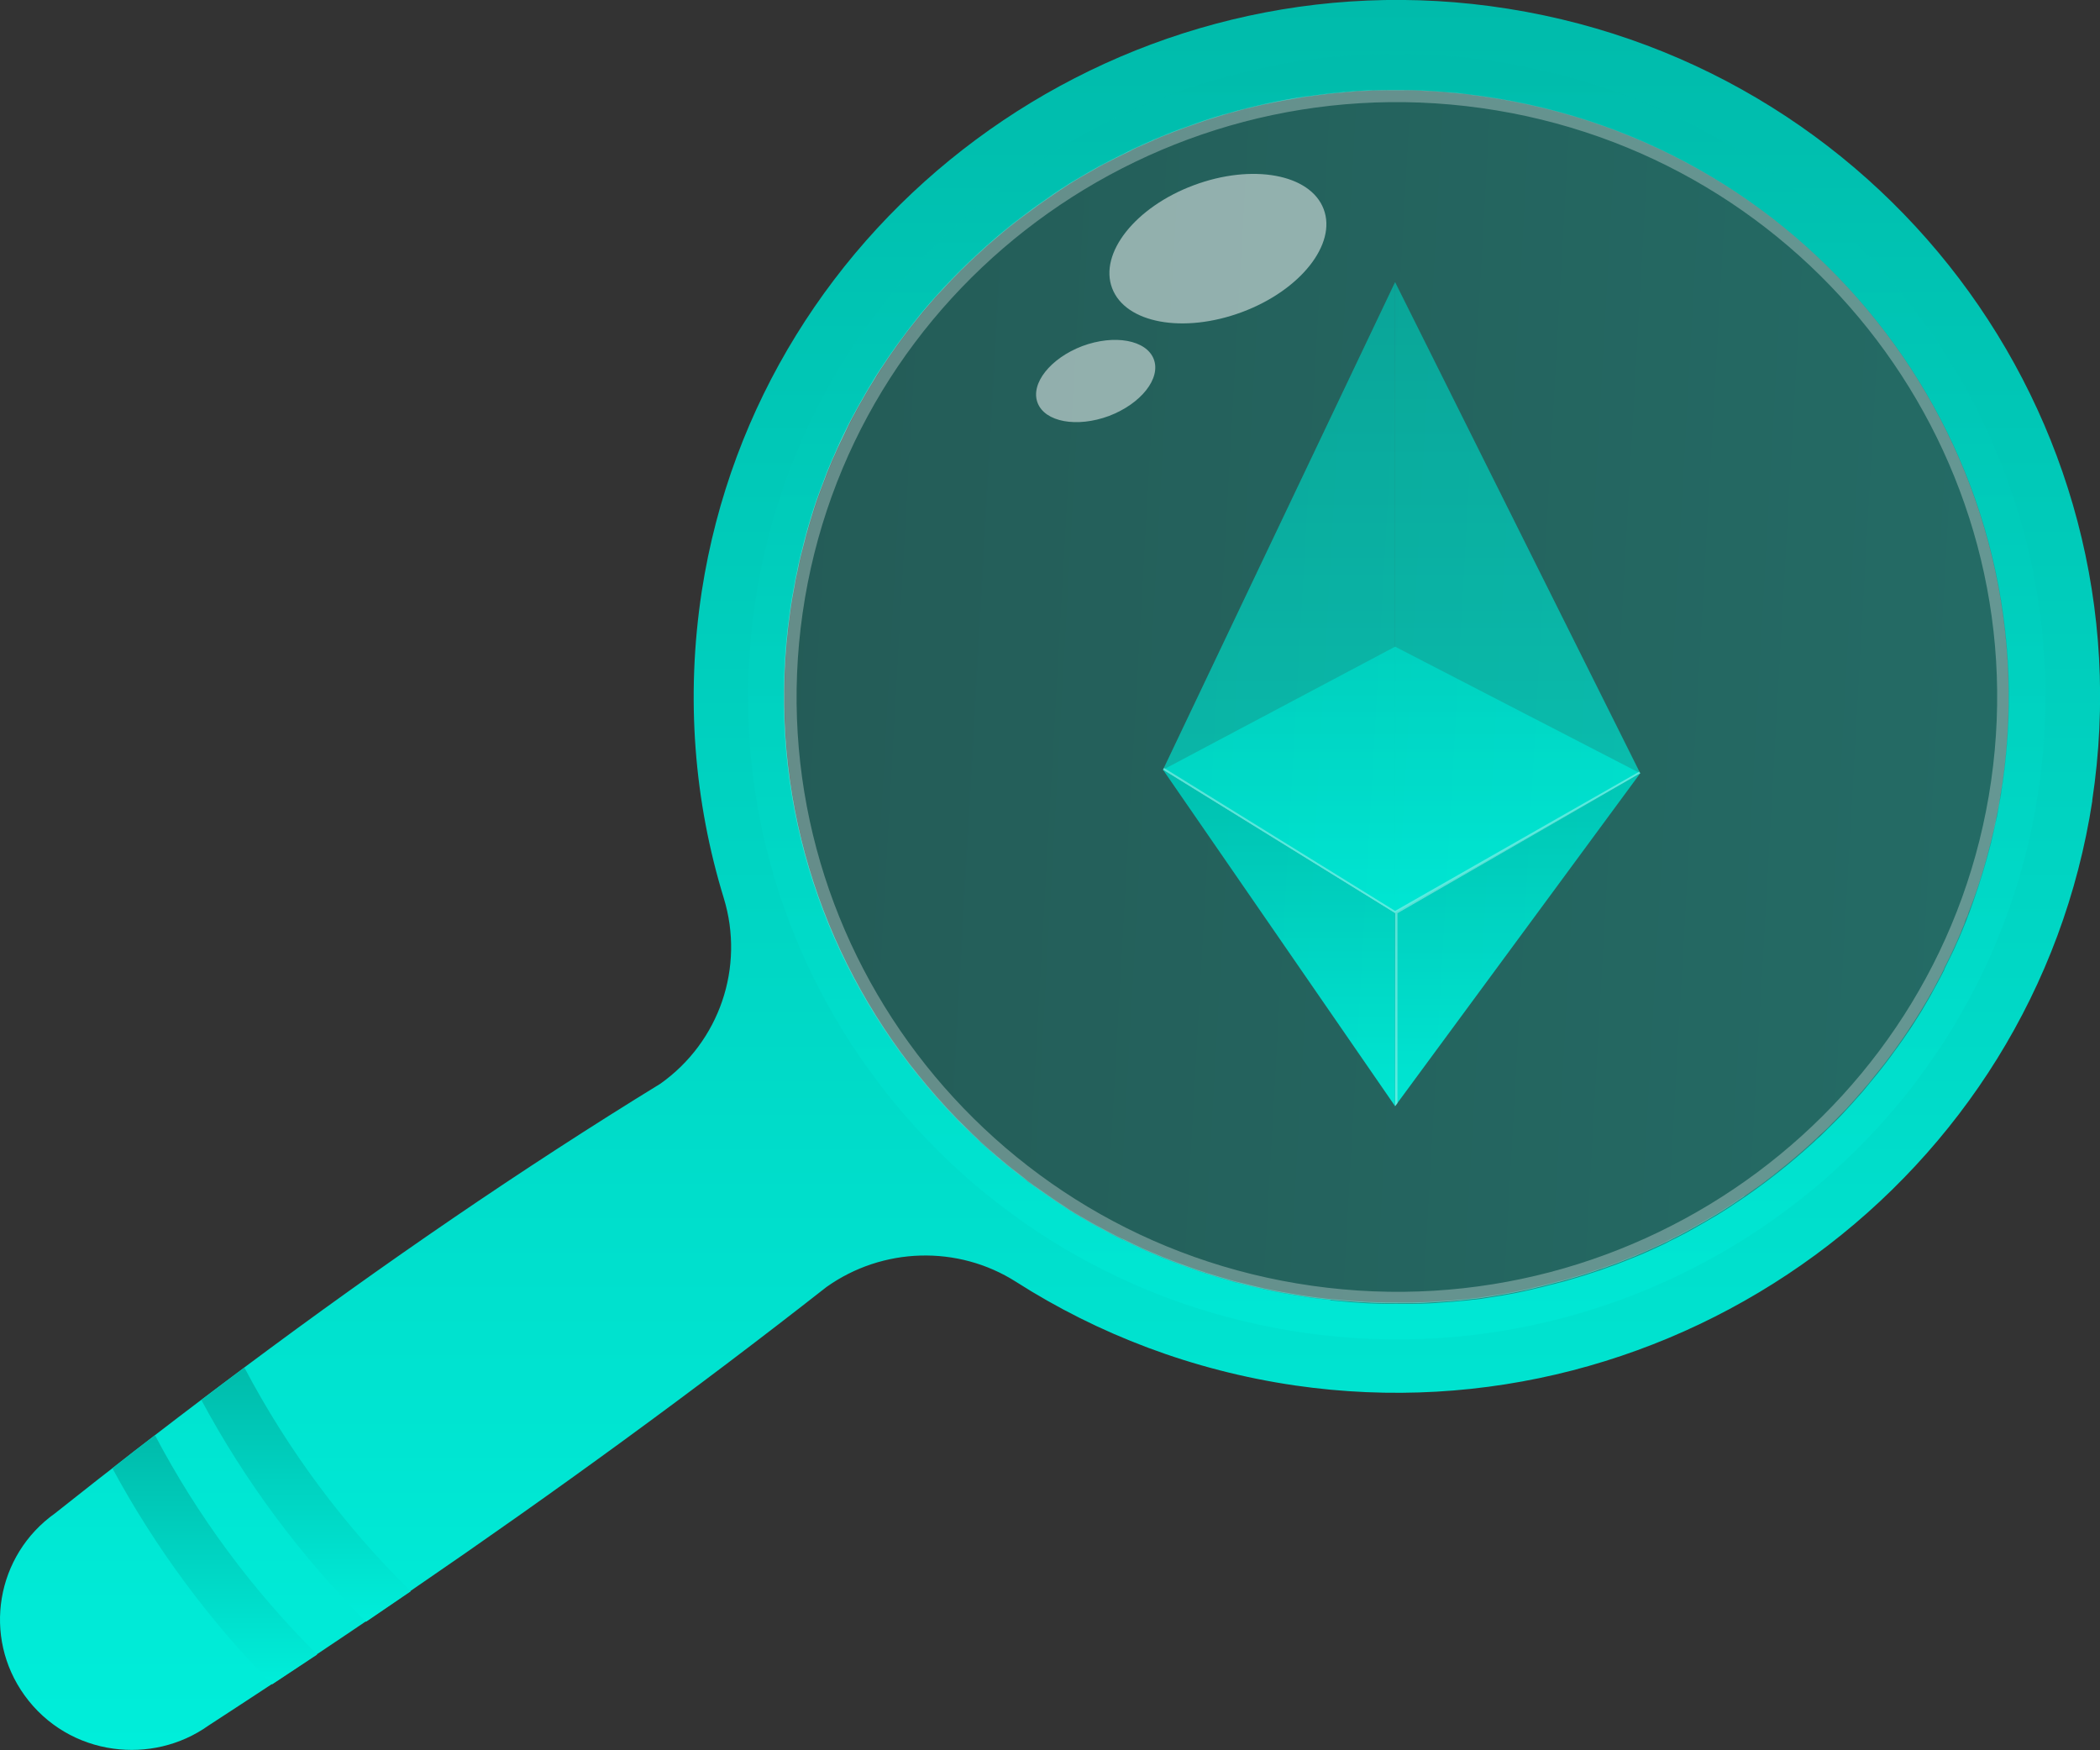 <svg width="132" height="110" viewBox="0 0 132 110" fill="none" xmlns="http://www.w3.org/2000/svg">
<rect x="0" y="0" width="132" height="110" fill="#333333" stroke="none"/>
<g clip-path="url(#clip0_2063_1291)">
<path d="M73.102 48.377L87.692 40.641L103.101 48.598L87.692 57.395L73.102 48.377Z" fill="url(#paint0_linear_2063_1291)"/>
<path opacity="0.7" d="M87.692 17.727L73.102 48.376L87.692 57.394V17.727Z" fill="url(#paint1_linear_2063_1291)"/>
<path opacity="0.7" d="M87.691 17.727V57.394L103.1 48.597L87.691 17.727Z" fill="url(#paint2_linear_2063_1291)"/>
<path d="M73.102 48.376L87.692 69.521V57.394L73.102 48.376Z" fill="url(#paint3_linear_2063_1291)"/>
<path d="M87.691 69.522L103.1 48.598L87.691 57.395V69.522Z" fill="url(#paint4_linear_2063_1291)"/>
<path opacity="0.5" d="M103.041 48.495L87.692 57.247L73.161 48.259L73.102 48.377L87.692 57.395V69.522L87.841 69.331V57.395L103.101 48.598L103.041 48.495Z" fill="white"/>
<path opacity="0.3" d="M126.241 45.908C127.424 24.879 111.176 6.882 89.951 5.71C68.725 4.538 50.559 20.635 49.376 41.664C48.193 62.693 64.441 80.69 85.667 81.862C106.892 83.034 125.058 66.937 126.241 45.908Z" fill="url(#paint5_linear_2063_1291)"/>
<path d="M131.509 50.322C135.182 26.126 118.138 3.64 93.656 0.383C69.904 -2.77 47.742 13.675 44.113 37.148C43.087 43.838 43.638 50.395 45.497 56.452C46.82 60.784 45.229 65.47 41.511 68.108C32.84 73.427 24.109 79.41 15.364 85.937C14.471 86.6 13.564 87.293 12.656 87.971C11.69 88.708 10.708 89.444 9.741 90.196C8.849 90.874 7.957 91.566 7.064 92.274C5.859 93.202 4.67 94.16 3.465 95.103C-0.253 97.74 -1.116 102.868 1.546 106.552C2.915 108.453 4.952 109.602 7.124 109.897C9.161 110.177 11.318 109.72 13.118 108.438C14.456 107.569 15.78 106.7 17.104 105.83C18.055 105.211 18.992 104.578 19.93 103.959C20.971 103.266 21.997 102.574 23.023 101.881C23.96 101.247 24.897 100.614 25.834 99.966C34.966 93.718 43.682 87.367 51.952 80.883C55.477 78.378 60.206 78.231 63.865 80.559C69.011 83.845 74.946 86.129 81.401 87.072C105.361 90.55 127.909 74.016 131.523 50.292L131.509 50.322ZM83.632 81.694C83.498 81.694 83.349 81.664 83.215 81.649C82.933 81.62 82.665 81.59 82.382 81.546C81.981 81.487 81.579 81.428 81.177 81.355C81.014 81.325 80.835 81.296 80.672 81.266C80.27 81.193 79.884 81.119 79.482 81.031C78.857 80.883 78.233 80.736 77.608 80.574C77.296 80.485 76.998 80.397 76.686 80.308C76.403 80.22 76.106 80.132 75.823 80.043C75.793 80.043 75.779 80.043 75.749 80.014C75.451 79.925 75.169 79.822 74.871 79.719C74.574 79.616 74.276 79.498 73.979 79.395C73.384 79.174 72.804 78.938 72.239 78.688C71.956 78.57 71.659 78.437 71.391 78.304C71.108 78.172 70.841 78.039 70.573 77.907C70.573 77.907 70.558 77.907 70.543 77.907C70.261 77.774 69.993 77.627 69.71 77.479C69.457 77.347 69.19 77.199 68.937 77.067C68.729 76.949 68.535 76.846 68.342 76.728C68.193 76.639 68.03 76.551 67.881 76.463C67.643 76.33 67.42 76.183 67.182 76.035C66.959 75.888 66.736 75.74 66.513 75.593C66.26 75.431 66.007 75.254 65.754 75.077C65.501 74.9 65.248 74.724 64.996 74.547C64.743 74.37 64.505 74.178 64.267 73.987C64.044 73.81 63.806 73.633 63.583 73.457C63.374 73.294 63.166 73.118 62.958 72.941C62.854 72.852 62.764 72.779 62.66 72.69C62.229 72.322 61.798 71.953 61.396 71.556C61.218 71.394 61.054 71.231 60.89 71.069C60.846 71.025 60.801 70.981 60.757 70.937C60.563 70.745 60.385 70.568 60.191 70.377C59.329 69.493 58.511 68.564 57.737 67.606C57.559 67.371 57.365 67.15 57.187 66.914C51.163 59.075 48.174 48.951 49.676 38.445C49.75 37.885 49.855 37.325 49.959 36.765C49.988 36.559 50.033 36.353 50.078 36.146C50.107 36.029 50.122 35.925 50.152 35.807C50.182 35.66 50.212 35.513 50.241 35.365C50.271 35.218 50.316 35.071 50.345 34.923C50.39 34.761 50.434 34.584 50.479 34.408C50.539 34.157 50.613 33.907 50.672 33.656C50.732 33.42 50.806 33.199 50.866 32.964C50.97 32.61 51.089 32.256 51.193 31.902C51.386 31.298 51.609 30.709 51.833 30.134C51.937 29.84 52.056 29.545 52.175 29.265C52.264 29.044 52.353 28.823 52.457 28.616C52.517 28.469 52.591 28.322 52.651 28.174C52.889 27.674 53.127 27.172 53.365 26.672C53.469 26.45 53.588 26.244 53.707 26.023C53.84 25.758 53.989 25.507 54.138 25.242C54.242 25.051 54.346 24.874 54.45 24.697C54.554 24.52 54.659 24.328 54.778 24.152C54.882 23.975 55.001 23.798 55.105 23.607C55.179 23.503 55.239 23.386 55.313 23.282C56.072 22.118 56.875 20.998 57.752 19.923C57.827 19.82 57.916 19.731 57.99 19.628C58.184 19.392 58.392 19.156 58.585 18.935C58.734 18.759 58.883 18.582 59.046 18.42C59.046 18.42 59.046 18.42 59.061 18.405C59.239 18.213 59.403 18.037 59.582 17.845C59.79 17.624 59.983 17.418 60.206 17.197C60.325 17.079 60.444 16.946 60.578 16.828C60.638 16.769 60.697 16.71 60.757 16.651C60.876 16.534 60.995 16.416 61.114 16.312C61.262 16.165 61.426 16.018 61.575 15.885C61.709 15.767 61.828 15.649 61.961 15.531C62.08 15.414 62.214 15.31 62.333 15.207C62.526 15.045 62.705 14.883 62.898 14.721C62.988 14.647 63.092 14.559 63.181 14.485C63.359 14.338 63.538 14.191 63.731 14.043C63.969 13.852 64.207 13.675 64.445 13.498L64.609 13.38C64.802 13.233 65.01 13.085 65.204 12.938C65.457 12.761 65.709 12.584 65.962 12.408C66.185 12.26 66.408 12.098 66.632 11.951C66.736 11.892 66.84 11.818 66.929 11.759C67.152 11.612 67.36 11.479 67.583 11.347C67.821 11.199 68.074 11.052 68.312 10.919C68.565 10.772 68.818 10.625 69.086 10.477C69.294 10.359 69.502 10.256 69.71 10.153C69.844 10.079 69.993 10.006 70.142 9.932C70.32 9.844 70.499 9.755 70.677 9.667C70.841 9.593 70.989 9.519 71.153 9.431C71.183 9.402 71.227 9.387 71.257 9.372C71.421 9.298 71.584 9.21 71.748 9.151C71.763 9.151 71.778 9.136 71.807 9.122C72.016 9.033 72.239 8.93 72.447 8.842C72.477 8.842 72.506 8.812 72.536 8.797C72.804 8.679 73.072 8.562 73.354 8.458C73.652 8.341 73.934 8.223 74.232 8.12C74.485 8.016 74.752 7.928 75.02 7.84C75.109 7.81 75.184 7.781 75.258 7.751C75.496 7.663 75.749 7.589 76.002 7.501C76.269 7.412 76.537 7.339 76.805 7.25C76.849 7.25 76.879 7.221 76.909 7.221C77.132 7.147 77.355 7.088 77.593 7.029C77.712 7 77.831 6.955 77.965 6.926C78.158 6.867 78.352 6.823 78.545 6.779C78.664 6.749 78.783 6.72 78.917 6.69C79.08 6.646 79.259 6.617 79.422 6.572C80.315 6.381 81.207 6.219 82.115 6.071C82.144 6.071 82.174 6.071 82.204 6.071C82.382 6.042 82.546 6.027 82.724 5.998C82.962 5.968 83.185 5.939 83.423 5.909C83.661 5.88 83.914 5.85 84.167 5.836C84.316 5.821 84.465 5.806 84.628 5.791C84.866 5.777 85.104 5.747 85.342 5.732C85.669 5.718 85.996 5.703 86.309 5.688C86.353 5.688 86.398 5.688 86.428 5.688C86.71 5.688 86.993 5.673 87.276 5.673C87.305 5.673 87.35 5.673 87.38 5.673C87.662 5.673 87.96 5.673 88.257 5.673C88.912 5.673 89.566 5.703 90.235 5.747C90.548 5.762 90.845 5.791 91.157 5.821C91.425 5.85 91.693 5.865 91.961 5.894C92.154 5.909 92.332 5.939 92.511 5.968C92.734 5.998 92.957 6.027 93.195 6.057C114.211 9.018 128.876 28.366 125.886 49.187C125.857 49.349 125.842 49.497 125.812 49.659C125.782 49.88 125.753 50.086 125.708 50.307C125.663 50.528 125.634 50.749 125.589 50.985C125.559 51.176 125.515 51.368 125.47 51.56C125.366 52.046 125.262 52.517 125.143 53.004C124.83 54.242 124.459 55.465 124.042 56.643C123.968 56.864 123.879 57.085 123.804 57.306C123.715 57.528 123.641 57.748 123.551 57.969C123.462 58.191 123.373 58.397 123.284 58.618C123.194 58.839 123.105 59.045 123.001 59.266C122.882 59.546 122.748 59.841 122.614 60.106C122.481 60.386 122.347 60.651 122.213 60.917C122.213 60.917 122.213 60.931 122.213 60.946C122.079 61.226 121.93 61.491 121.781 61.771C121.648 62.022 121.499 62.287 121.365 62.538C121.246 62.744 121.142 62.935 121.023 63.127C120.934 63.274 120.844 63.422 120.755 63.584C120.606 63.819 120.458 64.055 120.309 64.291C120.175 64.512 120.026 64.733 119.878 64.939C119.714 65.19 119.536 65.44 119.357 65.691C119.179 65.941 119 66.177 118.822 66.428C118.643 66.678 118.45 66.914 118.271 67.15C118.093 67.371 117.914 67.606 117.736 67.813C117.557 68.019 117.394 68.24 117.215 68.446C117.141 68.55 117.052 68.638 116.963 68.741C116.591 69.168 116.204 69.596 115.817 70.008C115.669 70.17 115.52 70.318 115.371 70.465C115.312 70.524 115.252 70.583 115.193 70.642C114.999 70.834 114.821 71.01 114.627 71.202C114.479 71.349 114.33 71.497 114.166 71.629C114.077 71.718 113.988 71.806 113.899 71.88C113.229 72.484 112.545 73.073 111.831 73.633C111.593 73.81 111.37 74.002 111.132 74.178C110.85 74.385 110.567 74.606 110.27 74.812C110.061 74.96 109.868 75.092 109.66 75.239C109.615 75.269 109.571 75.298 109.526 75.328C109.377 75.431 109.214 75.549 109.065 75.637C108.946 75.726 108.812 75.799 108.693 75.888C108.455 76.035 108.202 76.197 107.964 76.345C107.473 76.639 106.983 76.919 106.492 77.199C106.298 77.302 106.12 77.406 105.927 77.509C105.718 77.612 105.51 77.73 105.302 77.833C105.287 77.833 105.257 77.862 105.242 77.862C105.034 77.966 104.811 78.069 104.603 78.186C104.038 78.452 103.473 78.717 102.892 78.953L102.342 79.174C101.836 79.38 101.331 79.572 100.81 79.749C100.661 79.807 100.498 79.866 100.334 79.911C99.829 80.087 99.308 80.249 98.787 80.397C98.549 80.471 98.311 80.544 98.059 80.603C98.059 80.603 98.044 80.603 98.029 80.603C97.821 80.662 97.612 80.721 97.404 80.765C97.315 80.795 97.211 80.809 97.122 80.839C96.973 80.883 96.839 80.913 96.69 80.942C96.527 80.986 96.378 81.016 96.214 81.06C96.066 81.089 95.902 81.134 95.753 81.163C95.411 81.237 95.054 81.31 94.697 81.369C94.489 81.414 94.281 81.443 94.073 81.472C93.864 81.502 93.641 81.546 93.433 81.576C93.18 81.62 92.942 81.649 92.689 81.679C92.66 81.679 92.645 81.679 92.615 81.679C92.407 81.708 92.184 81.738 91.975 81.752C91.856 81.752 91.737 81.782 91.618 81.782C91.44 81.797 91.262 81.826 91.083 81.826C90.533 81.87 89.968 81.915 89.417 81.929C89.224 81.929 89.031 81.944 88.837 81.944C88.763 81.944 88.674 81.944 88.599 81.944C88.391 81.944 88.183 81.944 87.975 81.944C87.945 81.944 87.915 81.944 87.885 81.944C87.335 81.944 86.77 81.944 86.22 81.915C85.937 81.915 85.654 81.885 85.372 81.87C85.059 81.856 84.747 81.826 84.435 81.797C84.167 81.767 83.899 81.752 83.632 81.723V81.694Z" fill="url(#paint6_linear_2063_1291)"/>
<g style="mix-blend-mode:soft-light" opacity="0.5">
<path d="M128.162 49.467C131.33 27.423 115.802 6.926 93.537 3.787C71.272 0.649 50.598 16.032 47.43 38.091C44.262 60.15 59.789 80.632 82.055 83.771C104.32 86.91 124.994 71.526 128.162 49.467ZM109.645 75.151C109.645 75.151 109.555 75.21 109.511 75.239C109.362 75.343 109.198 75.46 109.05 75.549C108.931 75.637 108.797 75.711 108.678 75.799C108.44 75.947 108.187 76.109 107.949 76.256C107.458 76.551 106.967 76.831 106.476 77.111C106.283 77.214 106.105 77.317 105.911 77.42C105.703 77.523 105.495 77.641 105.287 77.744C105.272 77.744 105.242 77.774 105.227 77.774C105.019 77.877 104.796 77.98 104.588 78.098C104.022 78.363 103.457 78.629 102.877 78.864L102.327 79.085C101.821 79.292 101.315 79.483 100.795 79.66C100.646 79.719 100.483 79.778 100.319 79.822C99.813 79.999 99.293 80.161 98.772 80.308C98.534 80.382 98.296 80.456 98.043 80.515C98.043 80.515 98.028 80.515 98.014 80.515C97.805 80.574 97.597 80.632 97.389 80.677C97.3 80.706 97.196 80.721 97.106 80.75C96.958 80.795 96.824 80.824 96.675 80.854C96.511 80.898 96.363 80.927 96.199 80.972C96.05 81.001 95.887 81.045 95.738 81.075C95.396 81.148 95.039 81.222 94.682 81.281C94.474 81.325 94.266 81.355 94.057 81.384C93.849 81.413 93.626 81.458 93.418 81.487C93.165 81.531 92.927 81.561 92.674 81.59C92.644 81.59 92.629 81.59 92.6 81.59C92.391 81.62 92.168 81.649 91.96 81.664C91.841 81.664 91.722 81.694 91.603 81.694C91.425 81.708 91.246 81.738 91.068 81.738C90.517 81.782 89.952 81.826 89.402 81.841C89.209 81.841 89.015 81.856 88.822 81.856C88.748 81.856 88.658 81.856 88.584 81.856C88.376 81.856 88.168 81.856 87.959 81.856C87.93 81.856 87.9 81.856 87.87 81.856C87.32 81.856 86.755 81.856 86.204 81.826C85.922 81.826 85.639 81.797 85.356 81.782C85.044 81.767 84.732 81.738 84.419 81.708C84.152 81.679 83.884 81.664 83.616 81.635C83.483 81.635 83.334 81.605 83.2 81.59C82.917 81.561 82.65 81.531 82.367 81.487C81.965 81.428 81.564 81.369 81.162 81.296C80.999 81.266 80.82 81.237 80.657 81.207C80.255 81.133 79.868 81.06 79.467 80.972C78.842 80.824 78.217 80.677 77.593 80.515C77.28 80.426 76.983 80.338 76.671 80.249C76.388 80.161 76.091 80.073 75.808 79.984C75.778 79.984 75.763 79.984 75.734 79.955C75.436 79.866 75.153 79.763 74.856 79.66C74.558 79.557 74.261 79.439 73.964 79.336C73.369 79.115 72.789 78.879 72.223 78.629C71.941 78.511 71.643 78.378 71.376 78.245C71.093 78.113 70.825 77.98 70.558 77.847C70.558 77.847 70.543 77.847 70.528 77.847C70.245 77.715 69.978 77.568 69.695 77.42C69.442 77.288 69.174 77.14 68.922 77.008C68.713 76.89 68.52 76.787 68.327 76.669C68.178 76.58 68.014 76.492 67.866 76.403C67.628 76.271 67.404 76.124 67.166 75.976C66.943 75.829 66.72 75.681 66.497 75.534C66.244 75.372 65.992 75.195 65.739 75.018C65.486 74.841 65.233 74.665 64.98 74.488C64.727 74.311 64.489 74.12 64.251 73.928C64.028 73.751 63.79 73.574 63.567 73.397C63.359 73.235 63.151 73.058 62.943 72.882C62.838 72.793 62.749 72.72 62.645 72.631C62.214 72.263 61.782 71.894 61.381 71.497C61.202 71.335 61.039 71.172 60.875 71.01C60.831 70.966 60.786 70.922 60.741 70.878C60.548 70.686 60.37 70.509 60.176 70.318C59.313 69.434 58.495 68.505 57.722 67.547C57.544 67.312 57.35 67.091 57.172 66.855C51.148 59.016 48.158 48.892 49.661 38.386C49.735 37.826 49.839 37.266 49.943 36.706C49.973 36.5 50.018 36.294 50.062 36.087C50.092 35.969 50.107 35.866 50.137 35.748C50.166 35.601 50.196 35.454 50.226 35.306C50.256 35.159 50.3 35.012 50.33 34.864C50.375 34.702 50.419 34.525 50.464 34.349C50.523 34.098 50.598 33.847 50.657 33.597C50.717 33.361 50.791 33.14 50.851 32.904C50.955 32.551 51.074 32.197 51.178 31.843C51.371 31.239 51.594 30.65 51.817 30.075C51.922 29.781 52.04 29.486 52.159 29.206C52.249 28.985 52.338 28.764 52.442 28.558C52.502 28.41 52.576 28.263 52.635 28.116C52.873 27.614 53.111 27.113 53.349 26.612C53.453 26.391 53.572 26.185 53.691 25.964C53.825 25.699 53.974 25.448 54.123 25.183C54.227 24.991 54.331 24.815 54.435 24.638C54.539 24.461 54.643 24.27 54.762 24.093C54.866 23.916 54.985 23.739 55.09 23.547C55.164 23.444 55.223 23.326 55.298 23.223C56.056 22.059 56.859 20.939 57.737 19.864C57.811 19.761 57.901 19.672 57.975 19.569C58.168 19.333 58.376 19.097 58.57 18.876C58.718 18.7 58.867 18.523 59.031 18.361C59.031 18.361 59.031 18.361 59.046 18.346C59.224 18.154 59.388 17.977 59.566 17.786C59.775 17.565 59.968 17.359 60.191 17.138C60.31 17.02 60.429 16.887 60.563 16.769C60.622 16.71 60.682 16.651 60.741 16.592C60.86 16.474 60.979 16.357 61.098 16.253C61.247 16.106 61.411 15.959 61.559 15.826C61.693 15.708 61.812 15.59 61.946 15.473C62.065 15.355 62.199 15.251 62.318 15.148C62.511 14.986 62.69 14.824 62.883 14.662C62.972 14.588 63.076 14.5 63.166 14.426C63.344 14.279 63.523 14.132 63.716 13.984C63.954 13.793 64.192 13.616 64.43 13.439L64.594 13.321C64.787 13.174 64.995 13.026 65.188 12.879C65.441 12.702 65.694 12.525 65.947 12.348C66.17 12.201 66.393 12.039 66.616 11.892C66.72 11.833 66.824 11.759 66.914 11.7C67.137 11.553 67.345 11.42 67.568 11.288C67.806 11.14 68.059 10.993 68.297 10.86C68.55 10.713 68.803 10.566 69.07 10.418C69.278 10.3 69.487 10.197 69.695 10.094C69.829 10.02 69.978 9.947 70.126 9.873C70.305 9.785 70.483 9.696 70.662 9.608C70.825 9.534 70.974 9.46 71.138 9.372C71.167 9.343 71.212 9.328 71.242 9.313C71.405 9.239 71.569 9.151 71.733 9.092C71.748 9.092 71.762 9.077 71.792 9.063C72 8.974 72.223 8.871 72.432 8.783C72.461 8.783 72.491 8.753 72.521 8.738C72.789 8.62 73.056 8.503 73.339 8.399C73.636 8.282 73.919 8.164 74.216 8.061C74.469 7.957 74.737 7.869 75.005 7.781C75.094 7.751 75.168 7.722 75.243 7.692C75.481 7.604 75.734 7.53 75.986 7.442C76.254 7.353 76.522 7.28 76.79 7.191C76.834 7.191 76.864 7.162 76.894 7.162C77.117 7.088 77.34 7.029 77.578 6.97C77.697 6.941 77.816 6.896 77.95 6.867C78.143 6.808 78.336 6.764 78.53 6.72C78.649 6.69 78.768 6.661 78.901 6.631C79.065 6.587 79.244 6.558 79.407 6.513C80.3 6.322 81.192 6.16 82.099 6.012C82.129 6.012 82.159 6.012 82.189 6.012C82.367 5.983 82.531 5.968 82.709 5.939C82.947 5.909 83.17 5.88 83.408 5.85C83.646 5.821 83.899 5.791 84.152 5.777C84.3 5.762 84.449 5.747 84.613 5.732C84.851 5.718 85.089 5.688 85.327 5.673C85.654 5.659 85.981 5.644 86.293 5.629C86.338 5.629 86.383 5.629 86.412 5.629C86.695 5.629 86.978 5.614 87.26 5.614C87.29 5.614 87.335 5.614 87.364 5.614C87.647 5.614 87.944 5.614 88.242 5.614C88.896 5.614 89.551 5.644 90.22 5.688C90.532 5.703 90.83 5.732 91.142 5.762C91.41 5.791 91.678 5.806 91.945 5.835C92.139 5.85 92.317 5.88 92.496 5.909C92.719 5.939 92.942 5.968 93.18 5.998C114.196 8.959 128.861 28.307 125.871 49.128C125.841 49.29 125.827 49.438 125.797 49.6C125.767 49.821 125.737 50.027 125.693 50.248C125.648 50.469 125.618 50.69 125.574 50.926C125.544 51.117 125.499 51.309 125.455 51.501C125.351 51.987 125.247 52.458 125.128 52.945C124.815 54.182 124.443 55.406 124.027 56.584C123.953 56.805 123.863 57.026 123.789 57.247C123.7 57.468 123.625 57.69 123.536 57.91C123.447 58.132 123.358 58.338 123.268 58.559C123.179 58.78 123.09 58.986 122.986 59.207C122.867 59.487 122.733 59.782 122.599 60.047C122.465 60.327 122.331 60.592 122.198 60.858C122.198 60.858 122.198 60.872 122.198 60.887C122.064 61.167 121.915 61.432 121.766 61.712C121.632 61.963 121.484 62.228 121.35 62.478C121.231 62.685 121.127 62.876 121.008 63.068C120.918 63.215 120.829 63.363 120.74 63.525C120.591 63.761 120.442 63.996 120.294 64.232C120.16 64.453 120.011 64.674 119.862 64.88C119.699 65.131 119.52 65.381 119.342 65.632C119.163 65.882 118.985 66.118 118.806 66.369C118.628 66.619 118.435 66.855 118.256 67.091C118.078 67.312 117.899 67.547 117.721 67.754C117.542 67.96 117.379 68.181 117.2 68.387C117.126 68.49 117.036 68.579 116.947 68.682C116.575 69.109 116.189 69.537 115.802 69.949C115.653 70.111 115.505 70.259 115.356 70.406C115.296 70.465 115.237 70.524 115.177 70.583C114.984 70.775 114.806 70.951 114.612 71.143C114.463 71.29 114.315 71.438 114.151 71.57C114.062 71.659 113.973 71.747 113.883 71.821C113.214 72.425 112.53 73.014 111.816 73.574C111.578 73.751 111.355 73.943 111.117 74.12C110.834 74.326 110.552 74.547 110.254 74.753C110.046 74.9 109.853 75.033 109.645 75.18V75.151Z" fill="url(#paint7_linear_2063_1291)"/>
</g>
<path opacity="0.3" d="M111.817 73.574C112.531 73.014 113.215 72.424 113.884 71.82C113.973 71.732 114.063 71.658 114.152 71.57C114.301 71.422 114.464 71.29 114.613 71.142C114.806 70.966 115 70.774 115.178 70.582C115.238 70.524 115.297 70.465 115.357 70.406C115.505 70.258 115.654 70.096 115.803 69.949C116.204 69.536 116.576 69.109 116.948 68.682C117.037 68.593 117.127 68.49 117.201 68.387C117.379 68.181 117.558 67.974 117.722 67.753C117.9 67.532 118.078 67.311 118.257 67.09C118.45 66.855 118.629 66.604 118.807 66.368C118.986 66.132 119.164 65.882 119.343 65.631C119.521 65.381 119.7 65.13 119.863 64.88C120.012 64.659 120.146 64.453 120.295 64.231C120.443 63.996 120.592 63.76 120.741 63.524C120.83 63.377 120.919 63.23 121.009 63.067C121.128 62.876 121.246 62.67 121.351 62.478C121.499 62.227 121.633 61.977 121.767 61.712C121.916 61.447 122.065 61.167 122.198 60.887C122.198 60.887 122.198 60.872 122.198 60.857C122.332 60.592 122.466 60.312 122.6 60.047C122.734 59.767 122.868 59.487 122.987 59.207C123.076 59.001 123.18 58.779 123.269 58.558C123.269 58.529 123.299 58.499 123.299 58.47C123.373 58.293 123.463 58.102 123.522 57.91C123.552 57.822 123.582 57.748 123.626 57.66C123.671 57.571 123.701 57.483 123.73 57.38C123.834 57.114 123.924 56.849 124.028 56.584C124.459 55.405 124.816 54.197 125.128 52.959C125.203 52.65 125.277 52.34 125.352 52.031C125.396 51.868 125.426 51.692 125.456 51.53C125.5 51.338 125.53 51.147 125.575 50.955C125.619 50.734 125.664 50.513 125.694 50.277C125.723 50.071 125.768 49.85 125.798 49.629C125.827 49.467 125.857 49.319 125.872 49.172C128.862 28.351 114.197 9.003 93.181 6.041C92.958 6.012 92.734 5.982 92.496 5.953C92.303 5.923 92.125 5.909 91.946 5.879C91.678 5.85 91.411 5.82 91.143 5.806C90.831 5.776 90.533 5.761 90.221 5.732C89.552 5.688 88.897 5.658 88.243 5.658C87.96 5.658 87.663 5.658 87.365 5.658C87.321 5.658 87.291 5.658 87.261 5.658C86.978 5.658 86.696 5.658 86.413 5.673C86.369 5.673 86.339 5.673 86.294 5.673C85.982 5.673 85.655 5.702 85.328 5.717C85.09 5.732 84.852 5.747 84.599 5.776C84.45 5.776 84.301 5.806 84.138 5.82C83.885 5.835 83.647 5.864 83.394 5.894C83.156 5.923 82.933 5.953 82.695 5.982C82.531 6.012 82.353 6.027 82.174 6.056C82.145 6.056 82.115 6.056 82.085 6.056C81.178 6.189 80.286 6.351 79.393 6.557C79.23 6.601 79.051 6.631 78.888 6.675C78.769 6.704 78.635 6.734 78.516 6.763C78.322 6.808 78.129 6.867 77.936 6.911C77.817 6.94 77.683 6.97 77.564 7.014C77.341 7.073 77.103 7.146 76.88 7.205C76.85 7.205 76.805 7.22 76.775 7.235C76.508 7.309 76.24 7.397 75.972 7.485C75.719 7.559 75.481 7.647 75.229 7.736C75.154 7.765 75.065 7.795 74.991 7.824C74.723 7.913 74.47 8.016 74.202 8.104C73.905 8.207 73.622 8.325 73.325 8.443C73.057 8.546 72.79 8.664 72.507 8.782C72.477 8.782 72.447 8.812 72.418 8.826C72.209 8.915 71.986 9.018 71.778 9.106C71.763 9.106 71.748 9.121 71.719 9.136C71.555 9.209 71.391 9.283 71.228 9.357C71.198 9.372 71.153 9.386 71.124 9.416C70.96 9.489 70.811 9.563 70.648 9.652C70.469 9.74 70.291 9.828 70.112 9.917C69.964 9.99 69.815 10.064 69.681 10.138C69.473 10.241 69.264 10.359 69.056 10.462C68.803 10.609 68.536 10.757 68.283 10.904C68.045 11.051 67.792 11.184 67.554 11.331C67.331 11.464 67.108 11.597 66.9 11.744C66.796 11.803 66.691 11.877 66.602 11.935C66.379 12.083 66.156 12.23 65.933 12.392C65.68 12.569 65.427 12.746 65.174 12.923C64.966 13.07 64.773 13.217 64.579 13.365L64.416 13.483C64.178 13.659 63.94 13.851 63.702 14.028C63.523 14.175 63.33 14.323 63.152 14.47C63.062 14.544 62.958 14.632 62.869 14.706C62.676 14.868 62.482 15.03 62.304 15.192C62.185 15.295 62.051 15.413 61.932 15.516C61.798 15.634 61.679 15.752 61.545 15.87C61.397 16.017 61.233 16.15 61.084 16.297C60.965 16.415 60.846 16.518 60.727 16.636C60.668 16.695 60.608 16.754 60.549 16.813C60.43 16.931 60.311 17.049 60.177 17.181C59.969 17.388 59.761 17.609 59.552 17.83C59.374 18.006 59.21 18.198 59.032 18.39C59.032 18.39 59.032 18.39 59.017 18.404C58.868 18.566 58.719 18.743 58.556 18.92C58.362 19.141 58.154 19.377 57.961 19.613C57.886 19.716 57.797 19.804 57.723 19.907C56.86 20.983 56.042 22.103 55.284 23.267C55.209 23.37 55.15 23.488 55.075 23.591C54.971 23.768 54.852 23.945 54.748 24.136C54.629 24.313 54.525 24.505 54.421 24.682C54.317 24.858 54.213 25.05 54.109 25.227C53.96 25.477 53.826 25.743 53.677 26.008C53.558 26.214 53.454 26.435 53.335 26.656C53.082 27.157 52.844 27.643 52.621 28.159C52.562 28.307 52.487 28.454 52.428 28.601C52.324 28.822 52.235 29.029 52.145 29.25C52.026 29.53 51.907 29.824 51.803 30.119C51.58 30.708 51.357 31.283 51.164 31.887C51.045 32.241 50.941 32.595 50.837 32.948C50.762 33.184 50.703 33.405 50.643 33.641C50.569 33.891 50.509 34.142 50.45 34.392C50.405 34.554 50.361 34.731 50.316 34.908C50.286 35.055 50.242 35.203 50.212 35.35C50.182 35.498 50.138 35.645 50.123 35.792C50.093 35.91 50.078 36.013 50.048 36.131C50.004 36.337 49.959 36.544 49.929 36.75C49.825 37.31 49.721 37.87 49.647 38.43C48.145 48.936 51.119 59.059 57.158 66.899C57.336 67.134 57.515 67.356 57.708 67.591C58.481 68.549 59.299 69.477 60.162 70.362C60.341 70.553 60.534 70.745 60.727 70.921C60.772 70.966 60.816 71.01 60.861 71.054C61.025 71.216 61.203 71.378 61.367 71.54C61.783 71.938 62.2 72.307 62.631 72.675C62.72 72.763 62.824 72.852 62.928 72.925C63.137 73.102 63.345 73.279 63.553 73.441C63.776 73.618 63.999 73.795 64.237 73.972C64.49 74.163 64.728 74.34 64.966 74.532C65.219 74.708 65.457 74.885 65.725 75.062C65.978 75.239 66.23 75.416 66.483 75.578C66.706 75.725 66.929 75.873 67.153 76.02C67.391 76.167 67.614 76.315 67.852 76.447C68 76.536 68.149 76.624 68.313 76.713C68.506 76.83 68.714 76.948 68.908 77.051C69.16 77.184 69.413 77.331 69.681 77.464C69.949 77.611 70.231 77.744 70.514 77.891C70.514 77.891 70.529 77.891 70.544 77.891C70.811 78.024 71.079 78.156 71.362 78.289C71.644 78.422 71.927 78.554 72.209 78.672C72.79 78.923 73.37 79.159 73.95 79.38C74.247 79.498 74.544 79.601 74.842 79.704C75.125 79.807 75.422 79.91 75.719 79.999C75.749 79.999 75.764 80.013 75.794 80.028C76.076 80.116 76.374 80.219 76.656 80.293C76.969 80.382 77.266 80.47 77.579 80.558C78.189 80.721 78.813 80.883 79.453 81.015C79.854 81.104 80.241 81.177 80.642 81.251C80.806 81.28 80.97 81.31 81.148 81.339C81.55 81.413 81.951 81.472 82.353 81.531C82.621 81.575 82.903 81.605 83.186 81.634C83.32 81.649 83.469 81.678 83.602 81.678C83.87 81.708 84.138 81.737 84.406 81.752C84.718 81.781 85.03 81.796 85.343 81.826C85.625 81.84 85.908 81.855 86.19 81.87C86.755 81.899 87.306 81.899 87.856 81.899C87.886 81.899 87.916 81.899 87.945 81.899C88.153 81.899 88.362 81.899 88.57 81.899C88.644 81.899 88.734 81.899 88.808 81.899C89.001 81.899 89.195 81.899 89.388 81.885C89.938 81.855 90.504 81.826 91.054 81.781C91.232 81.781 91.411 81.752 91.589 81.737C91.708 81.737 91.827 81.722 91.946 81.708C92.154 81.678 92.377 81.664 92.586 81.634C92.615 81.634 92.645 81.634 92.66 81.634C92.913 81.605 93.166 81.575 93.404 81.531C93.612 81.501 93.835 81.472 94.043 81.428C94.252 81.398 94.46 81.354 94.668 81.325C95.025 81.266 95.382 81.192 95.724 81.118C95.873 81.089 96.036 81.059 96.185 81.015C96.349 80.986 96.497 80.942 96.661 80.897C96.81 80.868 96.944 80.838 97.092 80.794C97.182 80.765 97.271 80.75 97.375 80.721C97.583 80.662 97.791 80.617 98 80.558C98 80.558 98.014 80.558 98.029 80.558C98.267 80.485 98.52 80.426 98.758 80.352C99.279 80.205 99.784 80.043 100.305 79.866C100.469 79.807 100.617 79.748 100.781 79.704C101.287 79.527 101.807 79.335 102.313 79.129L102.863 78.908C103.443 78.657 104.008 78.407 104.574 78.142C104.782 78.039 105.005 77.936 105.213 77.818C105.243 77.818 105.258 77.803 105.273 77.788C105.481 77.685 105.689 77.582 105.897 77.464C106.091 77.361 106.269 77.258 106.462 77.154C106.968 76.874 107.459 76.595 107.935 76.3C108.188 76.153 108.426 75.99 108.664 75.843C108.798 75.755 108.917 75.681 109.036 75.593C109.199 75.489 109.348 75.386 109.497 75.283C109.541 75.254 109.586 75.224 109.63 75.195C109.824 75.062 110.032 74.915 110.24 74.767C110.538 74.561 110.82 74.355 111.103 74.134C111.341 73.957 111.564 73.78 111.802 73.588L111.817 73.574ZM82.487 80.809C61.887 77.906 47.52 58.941 50.45 38.533C53.38 18.124 72.522 3.89 93.121 6.793C113.721 9.696 128.088 28.66 125.158 49.069C122.228 69.477 103.086 83.727 82.487 80.809Z" fill="white"/>
<path opacity="0.5" d="M78.071 19.613C74.397 20.983 70.738 20.32 69.905 18.11C69.072 15.915 71.363 13.012 75.037 11.641C78.71 10.271 82.369 10.934 83.202 13.144C84.035 15.34 81.744 18.243 78.071 19.613Z" fill="white"/>
<path opacity="0.5" d="M69.712 26.141C67.689 26.892 65.681 26.524 65.22 25.316C64.759 24.108 66.023 22.516 68.031 21.75C70.054 20.998 72.062 21.367 72.523 22.575C72.984 23.783 71.719 25.375 69.712 26.141Z" fill="white"/>
<path d="M25.819 100.009C24.882 100.642 23.96 101.276 23.008 101.924C18.903 97.799 15.408 93.113 12.656 87.985C13.549 87.307 14.456 86.614 15.363 85.951C18.1 91.138 21.625 95.883 25.819 100.009Z" fill="url(#paint8_linear_2063_1291)"/>
<path d="M19.928 103.988C18.991 104.607 18.039 105.24 17.102 105.859C13.131 101.822 9.755 97.254 7.062 92.273C7.955 91.58 8.847 90.888 9.74 90.195C12.417 95.279 15.853 99.921 19.928 103.973V103.988Z" fill="url(#paint9_linear_2063_1291)"/>
</g>
<defs>
<linearGradient id="paint0_linear_2063_1291" x1="88.101" y1="40.641" x2="88.101" y2="57.395" gradientUnits="userSpaceOnUse">
<stop stop-color="#00BBAB"/>
<stop offset="1" stop-color="#00EEDA"/>
</linearGradient>
<linearGradient id="paint1_linear_2063_1291" x1="80.397" y1="17.727" x2="80.397" y2="57.394" gradientUnits="userSpaceOnUse">
<stop stop-color="#00BBAB"/>
<stop offset="1" stop-color="#00EEDA"/>
</linearGradient>
<linearGradient id="paint2_linear_2063_1291" x1="95.396" y1="17.727" x2="95.396" y2="57.394" gradientUnits="userSpaceOnUse">
<stop stop-color="#00BBAB"/>
<stop offset="1" stop-color="#00EEDA"/>
</linearGradient>
<linearGradient id="paint3_linear_2063_1291" x1="80.397" y1="48.376" x2="80.397" y2="69.521" gradientUnits="userSpaceOnUse">
<stop stop-color="#00BBAB"/>
<stop offset="1" stop-color="#00EEDA"/>
</linearGradient>
<linearGradient id="paint4_linear_2063_1291" x1="95.396" y1="48.598" x2="95.396" y2="69.522" gradientUnits="userSpaceOnUse">
<stop stop-color="#00BBAB"/>
<stop offset="1" stop-color="#00EEDA"/>
</linearGradient>
<linearGradient id="paint5_linear_2063_1291" x1="49.376" y1="41.664" x2="126.236" y2="45.988" gradientUnits="userSpaceOnUse">
<stop stop-color="#00BBAB"/>
<stop offset="1" stop-color="#00EEDA"/>
</linearGradient>
<linearGradient id="paint6_linear_2063_1291" x1="66.003" y1="-0.004" x2="66.003" y2="109.976" gradientUnits="userSpaceOnUse">
<stop stop-color="#00BBAB"/>
<stop offset="1" stop-color="#00EEDA"/>
</linearGradient>
<linearGradient id="paint7_linear_2063_1291" x1="87.796" y1="3.381" x2="87.796" y2="84.178" gradientUnits="userSpaceOnUse">
<stop stop-color="#00BBAB"/>
<stop offset="1" stop-color="#00EEDA"/>
</linearGradient>
<linearGradient id="paint8_linear_2063_1291" x1="19.238" y1="85.951" x2="19.238" y2="101.924" gradientUnits="userSpaceOnUse">
<stop stop-color="#00BBAB"/>
<stop offset="1" stop-color="#00EEDA"/>
</linearGradient>
<linearGradient id="paint9_linear_2063_1291" x1="13.495" y1="90.195" x2="13.495" y2="105.859" gradientUnits="userSpaceOnUse">
<stop stop-color="#00BBAB"/>
<stop offset="1" stop-color="#00EEDA"/>
</linearGradient>
<clipPath id="clip0_2063_1291">
<rect width="132" height="110" fill="white"/>
</clipPath>
</defs>
</svg>
